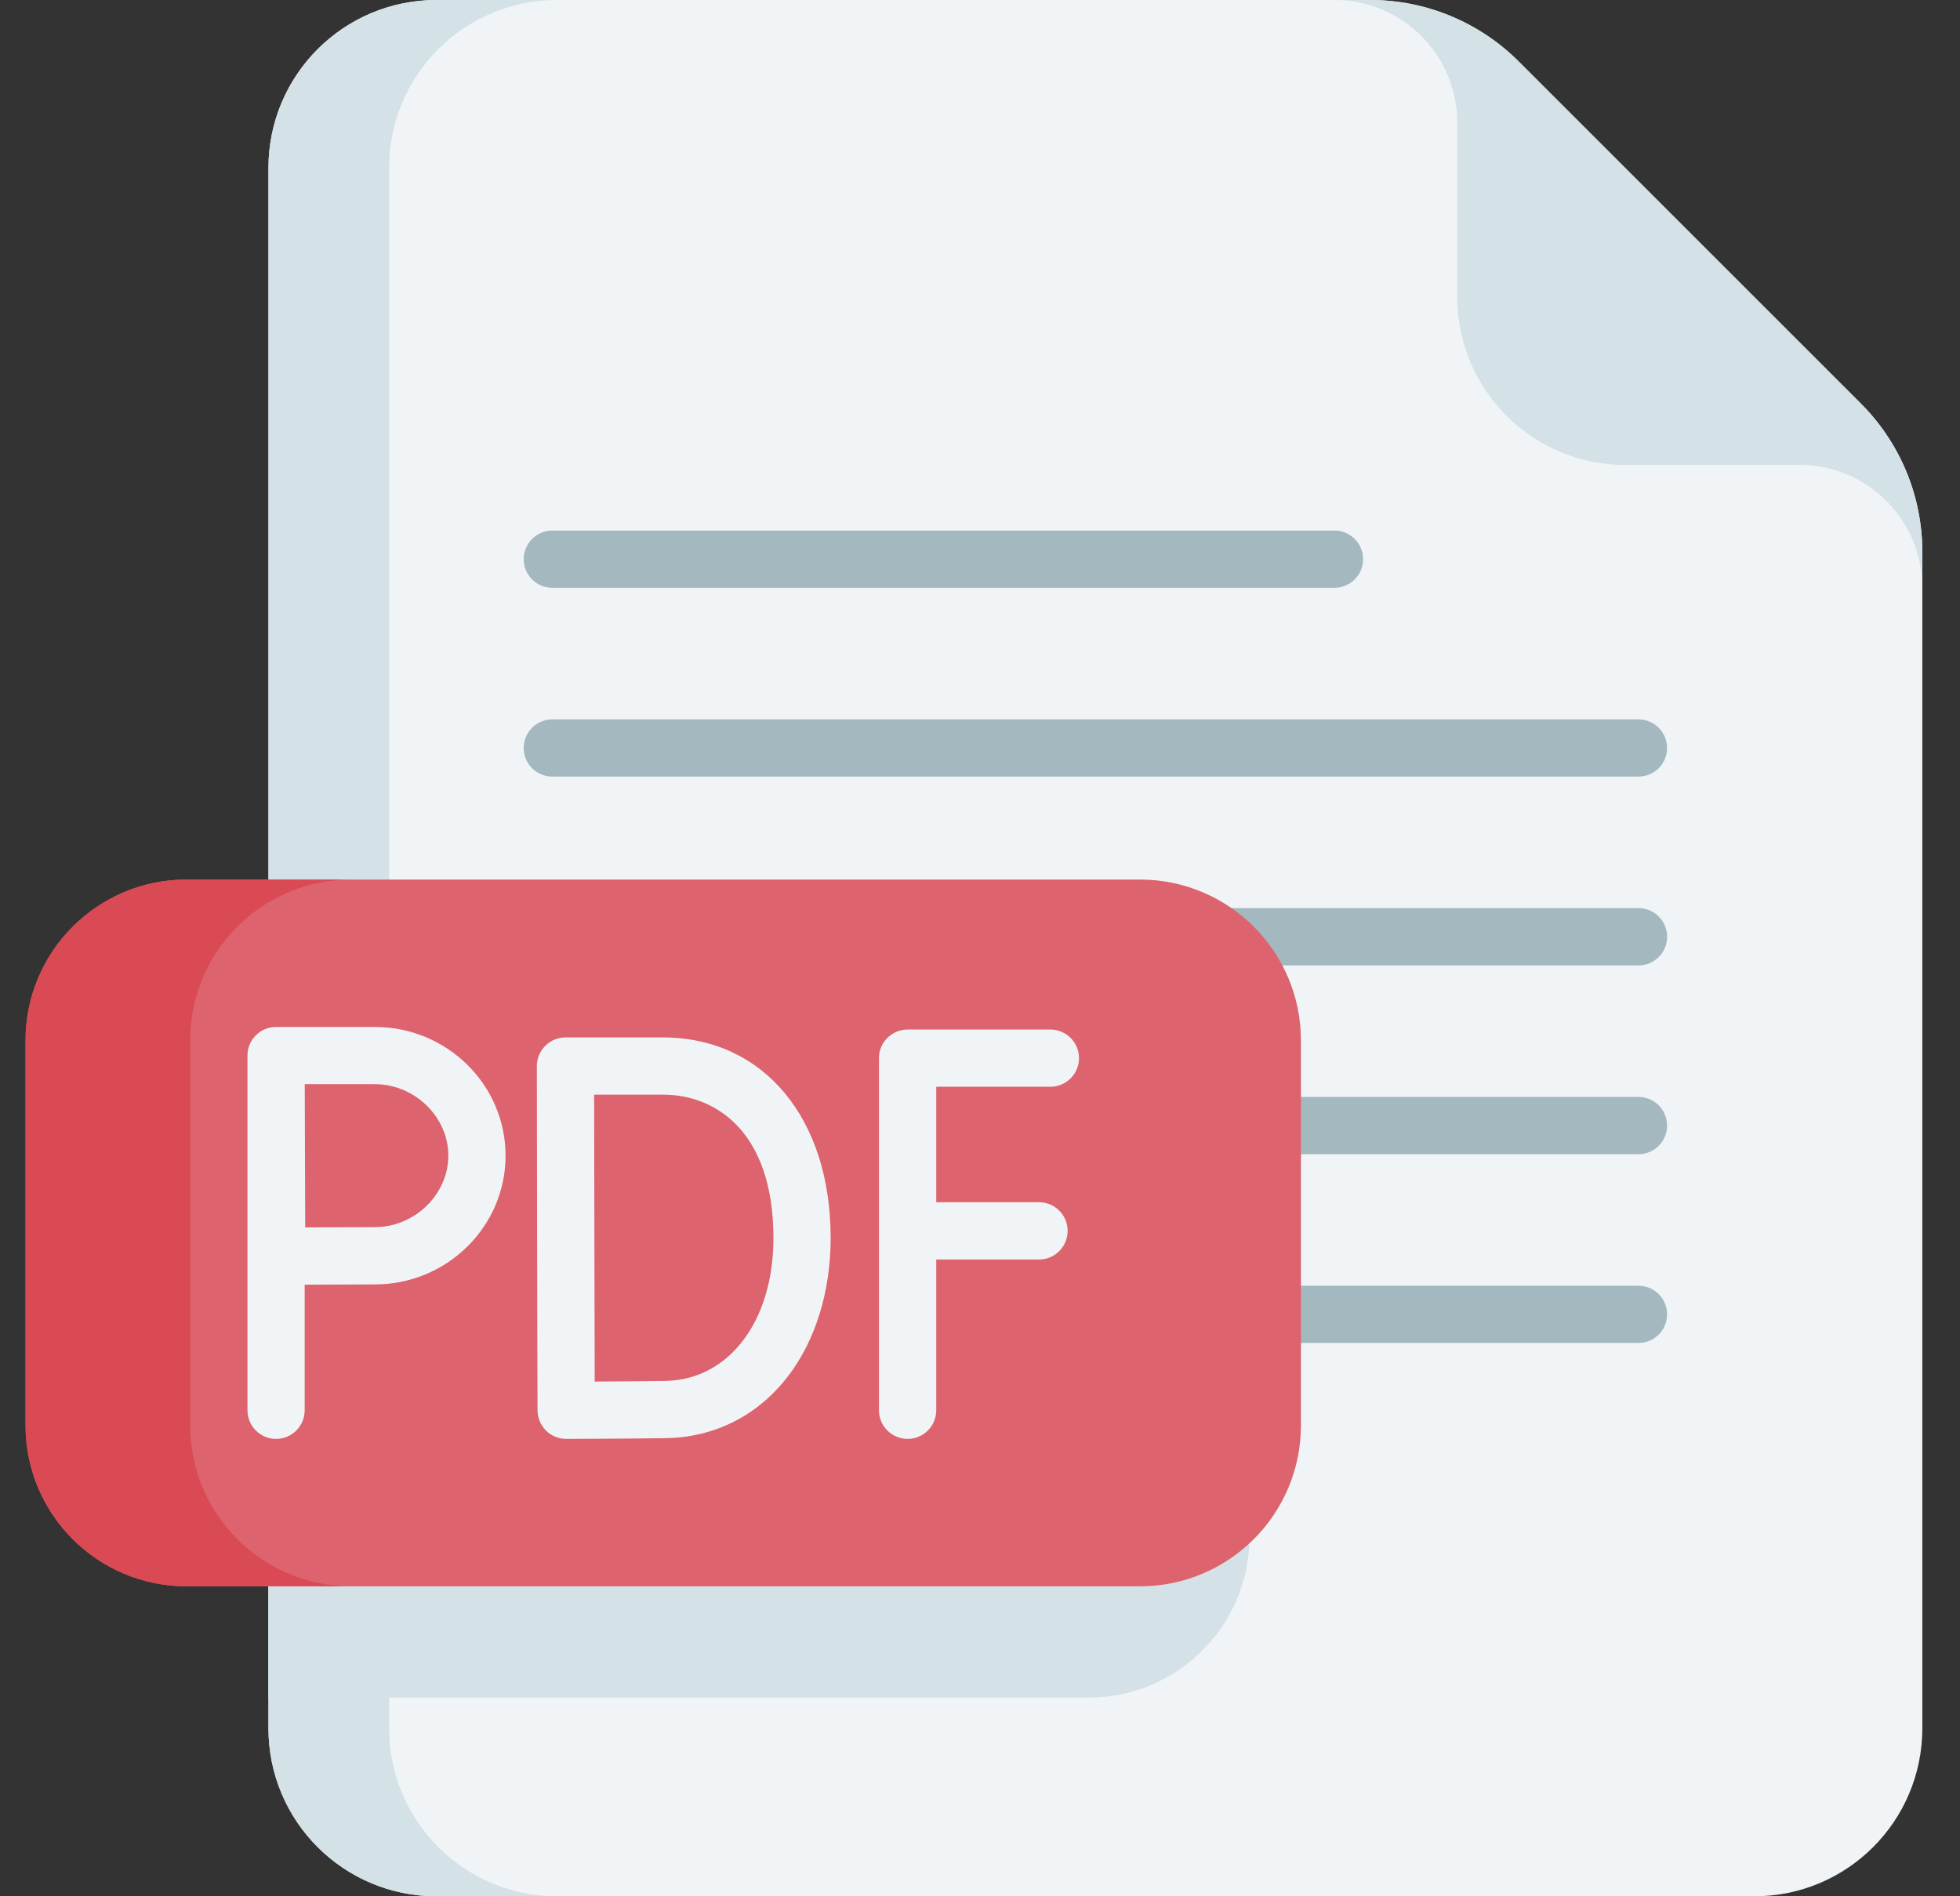 <svg width="31" height="30" viewBox="0 0 31 30" fill="none" xmlns="http://www.w3.org/2000/svg">
<rect x="0" y="0" width="31" height="30" fill="#333333" stroke="none"/>
<path d="M30.404 8.731V27.343C30.404 28.811 29.215 30 27.748 30H6.902C5.435 30 4.246 28.811 4.246 27.343V2.657C4.246 1.189 5.435 0 6.902 0H21.674C22.554 0 23.398 0.35 24.021 0.973L29.431 6.383C30.054 7.006 30.404 7.85 30.404 8.731Z" fill="#F1F4F6"/>
<path d="M25.915 15.273H17.562C17.312 15.273 17.109 15.07 17.109 14.82C17.109 14.57 17.312 14.367 17.562 14.367H25.915C26.165 14.367 26.368 14.57 26.368 14.82C26.368 15.07 26.165 15.273 25.915 15.273Z" fill="#A3B8BF"/>
<path d="M25.915 18.26H18.161C17.911 18.26 17.708 18.057 17.708 17.807C17.708 17.557 17.911 17.354 18.161 17.354H25.915C26.165 17.354 26.367 17.557 26.367 17.807C26.367 18.057 26.165 18.26 25.915 18.26Z" fill="#A3B8BF"/>
<path d="M25.915 21.246H18.161C17.911 21.246 17.708 21.044 17.708 20.794C17.708 20.544 17.911 20.341 18.161 20.341H25.915C26.165 20.341 26.367 20.544 26.367 20.794C26.367 21.044 26.165 21.246 25.915 21.246Z" fill="#A3B8BF"/>
<path d="M19.763 18.222V24.312C19.763 25.717 18.623 26.857 17.217 26.857H4.246V15.676H17.217C18.623 15.676 19.763 16.816 19.763 18.222Z" fill="#D4E1E6"/>
<path d="M8.809 30H6.903C5.435 30 4.246 28.811 4.246 27.343V2.657C4.246 1.189 5.435 0 6.903 0H8.809C7.343 0 6.154 1.189 6.154 2.657V27.343C6.154 28.811 7.343 30 8.809 30Z" fill="#D4E1E6"/>
<path d="M30.404 8.731V9.298C30.404 8.225 29.534 7.355 28.462 7.355H25.705C24.238 7.355 23.049 6.166 23.049 4.7V1.943C23.049 0.87 22.179 0 21.106 0H21.673C22.554 0 23.398 0.351 24.021 0.973L29.431 6.383C30.054 7.006 30.404 7.85 30.404 8.731Z" fill="#D4E1E6"/>
<path d="M18.03 13.915H2.95C1.544 13.915 0.404 15.055 0.404 16.461V22.55C0.404 23.956 1.544 25.096 2.95 25.096H18.03C19.436 25.096 20.576 23.956 20.576 22.55V16.461C20.576 15.055 19.436 13.915 18.03 13.915Z" fill="#DD636E"/>
<path d="M5.554 25.096H2.95C1.544 25.096 0.404 23.956 0.404 22.55V16.461C0.404 15.055 1.544 13.915 2.95 13.915H5.554C4.148 13.915 3.008 15.055 3.008 16.461V22.55C3.008 23.956 4.148 25.096 5.554 25.096Z" fill="#DA4A54"/>
<path d="M16.613 17.193C16.863 17.193 17.066 16.99 17.066 16.74C17.066 16.49 16.863 16.288 16.613 16.288H14.355C14.105 16.288 13.902 16.49 13.902 16.74V22.311C13.902 22.561 14.105 22.764 14.355 22.764C14.605 22.764 14.808 22.561 14.808 22.311V19.926H16.434C16.684 19.926 16.886 19.723 16.886 19.473C16.886 19.223 16.684 19.02 16.434 19.02H14.808V17.193H16.613V17.193Z" fill="#F1F4F6"/>
<path d="M10.486 16.413H8.944C8.824 16.413 8.708 16.46 8.624 16.546C8.539 16.631 8.491 16.746 8.491 16.866C8.491 16.866 8.495 18.961 8.495 19.582C8.495 20.331 8.502 22.293 8.502 22.313C8.503 22.433 8.551 22.548 8.636 22.633C8.721 22.717 8.835 22.764 8.955 22.764H8.957C9.003 22.764 10.101 22.76 10.539 22.752C11.307 22.739 11.99 22.391 12.463 21.773C12.899 21.205 13.138 20.429 13.138 19.588C13.139 17.689 12.073 16.413 10.486 16.413ZM10.524 21.847C10.269 21.851 9.773 21.855 9.406 21.857C9.404 21.227 9.401 20.106 9.401 19.582C9.401 19.144 9.399 17.971 9.397 17.318H10.486C11.331 17.318 12.233 17.915 12.233 19.588C12.233 20.901 11.53 21.829 10.524 21.847Z" fill="#F1F4F6"/>
<path d="M5.929 16.247H4.366C4.246 16.247 4.131 16.294 4.046 16.38C3.961 16.465 3.913 16.58 3.914 16.701V22.311C3.914 22.561 4.116 22.764 4.366 22.764C4.616 22.764 4.819 22.561 4.819 22.311V20.324C5.181 20.322 5.675 20.32 5.929 20.32C7.069 20.32 7.996 19.406 7.996 18.283C7.996 17.16 7.069 16.247 5.929 16.247ZM5.929 19.414C5.677 19.414 5.189 19.416 4.827 19.418C4.825 19.047 4.821 17.539 4.82 17.152H5.929C6.559 17.152 7.091 17.67 7.091 18.283C7.091 18.896 6.559 19.414 5.929 19.414Z" fill="#F1F4F6"/>
<path d="M25.915 12.286H8.735C8.485 12.286 8.283 12.084 8.283 11.834C8.283 11.584 8.485 11.381 8.735 11.381H25.915C26.165 11.381 26.367 11.584 26.367 11.834C26.367 12.084 26.165 12.286 25.915 12.286Z" fill="#A3B8BF"/>
<path d="M21.107 9.299H8.735C8.485 9.299 8.283 9.097 8.283 8.847C8.283 8.597 8.485 8.394 8.735 8.394H21.107C21.357 8.394 21.559 8.597 21.559 8.847C21.559 9.097 21.357 9.299 21.107 9.299Z" fill="#A3B8BF"/>
</svg>
